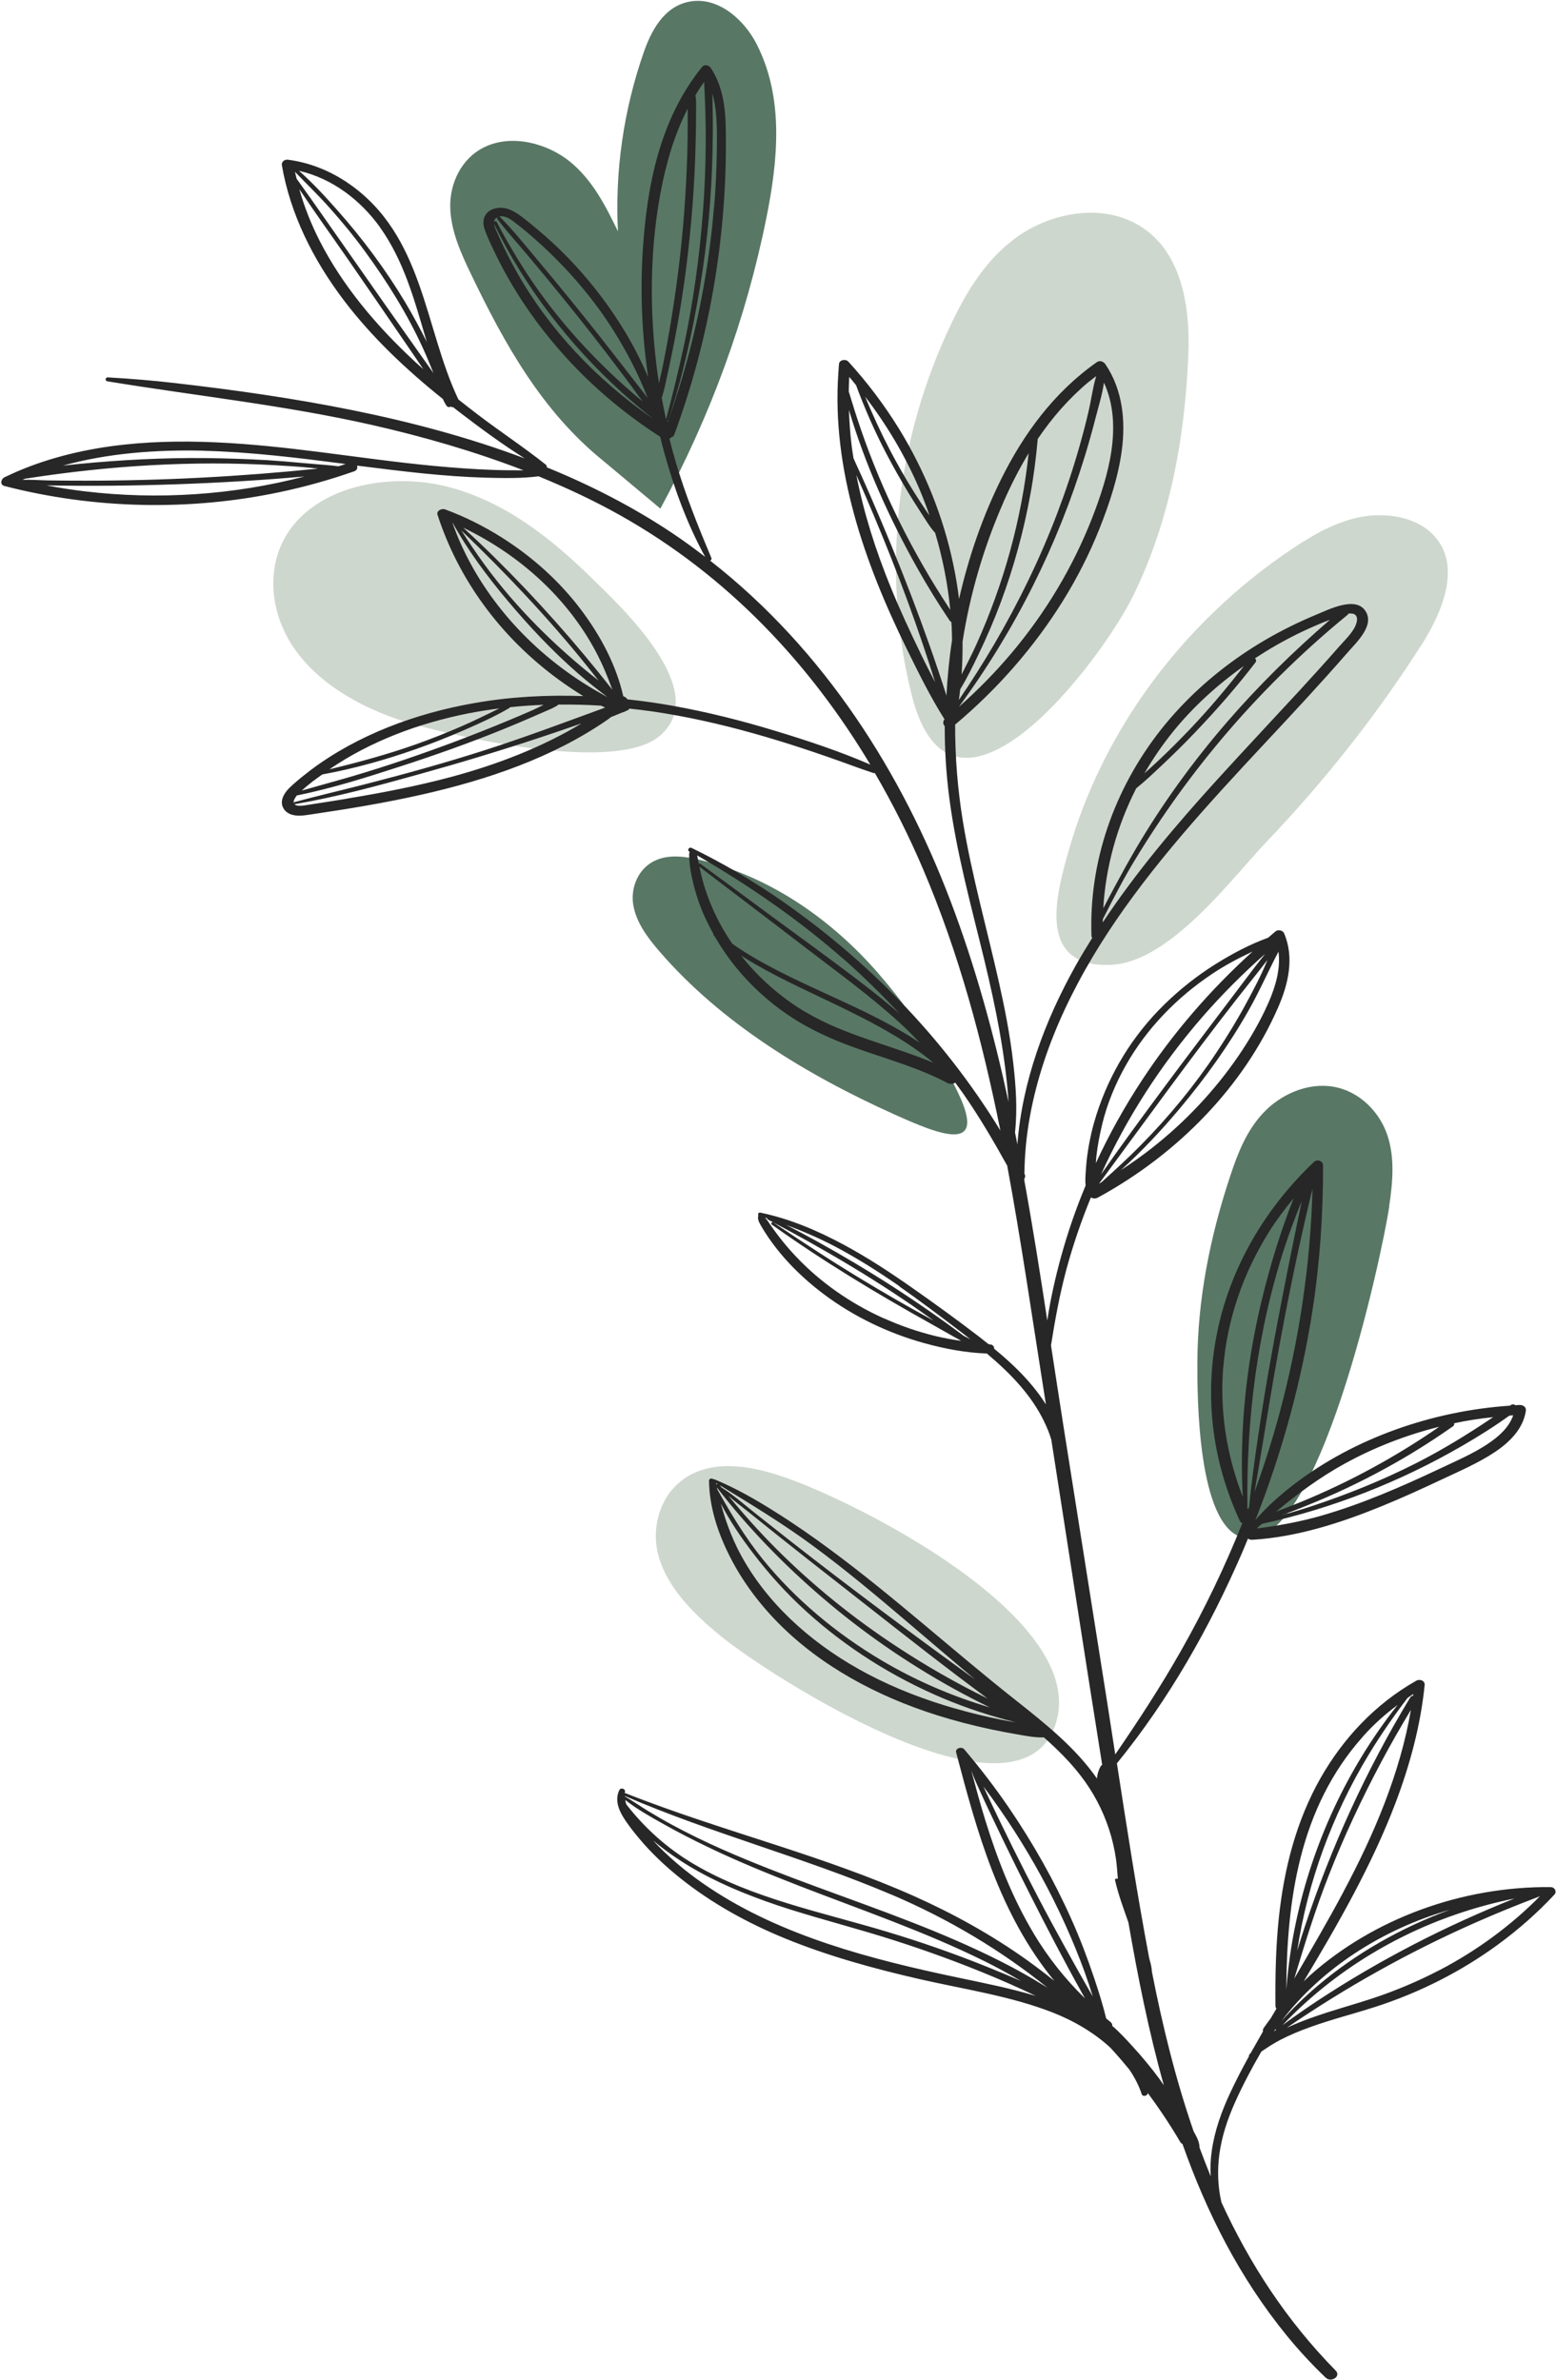<svg width="310" height="474" viewBox="0 0 310 474" fill="none" xmlns="http://www.w3.org/2000/svg">
<path d="M225.862 118.466C233.128 103.539 236.042 87.197 236.741 70.973C237.188 60.721 235.381 48.404 224.891 43.866C217.781 40.795 208.864 42.757 202.705 47.142C196.547 51.509 192.681 57.872 189.612 64.286C178.499 87.384 175.488 113.946 181.646 138.477C189.728 170.668 219.296 131.943 225.862 118.466Z" fill="#CED7CE"/>
<path d="M117.577 114.832C109.748 107.224 100.714 100.008 89.524 97.04C78.334 94.071 64.6 96.494 58.111 105.023C52.633 112.239 53.623 122.304 58.946 129.623C64.269 136.924 73.264 141.718 82.686 144.345C92.807 147.16 122.647 153.796 131.311 146.682C141.977 137.914 124.162 121.23 117.557 114.832H117.577Z" fill="#CED7CE"/>
<path d="M283.094 128.634C287.581 121.622 291.428 112.12 285.211 106.201C281.734 102.891 276.003 102.021 271.01 102.993C266.018 103.966 261.627 106.525 257.547 109.237C235.343 124.079 219.529 145.915 212.846 169.661C210.593 177.696 206.202 192.811 221.316 192.179C233.07 191.702 245.445 174.898 252.341 167.665C263.939 155.519 274.255 142.435 283.094 128.617V128.634Z" fill="#CED7CE"/>
<path d="M157.732 294.757C151.515 292.437 144.192 290.663 138.208 293.426C131.778 296.412 129.446 303.918 131.253 310.11C133.06 316.303 138.072 321.352 143.395 325.719C153.283 333.84 202.997 365.792 210.321 343.359C216.848 323.331 174.264 300.915 157.751 294.757H157.732Z" fill="#CED7CE"/>
<path d="M276.761 240.269C277.46 235.561 277.926 230.682 276.411 226.127C274.896 221.572 270.933 217.359 265.629 216.455C260.442 215.568 255.1 218.041 251.739 221.607C248.359 225.172 246.61 229.676 245.134 234.128C241.093 246.223 238.587 258.813 238.548 271.454C238.529 277.885 238.548 303.832 247.523 306.238C262.482 310.23 275.381 249.823 276.78 240.286L276.761 240.269Z" fill="#597765"/>
<path d="M174.983 193.868C165.969 183.513 153.886 174.745 139.568 171.299C136.693 170.616 133.526 170.156 130.845 171.265C127.212 172.749 125.581 176.741 126.163 180.238C126.746 183.735 129.039 186.806 131.467 189.603C143.628 203.643 160.374 213.947 178.091 221.931C187.3 226.076 196.761 229.915 190.874 217.666C186.872 209.324 181.239 201.084 174.983 193.885V193.868Z" fill="#597765"/>
<path d="M131.564 101.305C141.53 82.966 148.66 63.433 152.681 43.422C155.012 31.856 156.217 19.488 150.738 8.775C148.271 3.93 142.948 -0.915 137.081 0.382C132.205 1.457 129.738 6.165 128.261 10.396C124.24 21.911 122.492 34.057 123.113 46.084C120.685 41.102 118.121 35.95 113.614 32.249C109.087 28.547 102.035 26.67 96.596 29.263C91.875 31.515 89.602 36.547 89.699 41.256C89.796 45.964 91.836 50.451 93.934 54.801C100.423 68.278 107.902 81.874 120.18 91.785" fill="#597765"/>
<path d="M309.106 375.874C291.195 375.669 273.594 382.237 261.044 393.411C260.597 393.82 260.151 394.246 259.723 394.673C266.639 383.141 273.341 371.455 278.043 359.07C280.918 351.462 283.035 343.615 283.832 335.614C283.91 334.778 282.899 334.351 282.142 334.778C273.866 339.469 267.552 346.361 263.162 354.038C258.208 362.704 255.818 372.308 254.789 381.913C254.167 387.781 254.051 393.666 254.109 399.552C254.109 399.757 254.187 399.927 254.303 400.081C253.915 400.729 253.545 401.377 253.157 402.026C252.671 402.674 252.205 403.305 251.758 403.953C251.603 404.192 251.583 404.414 251.622 404.636C250.806 406.052 249.99 407.484 249.194 408.9C249.097 409.02 248.98 409.122 248.902 409.242C248.825 409.344 248.805 409.463 248.825 409.583C247.504 411.971 246.241 414.394 245.095 416.85C243.366 420.552 241.986 424.407 241.423 428.382C241.171 430.071 241.112 431.794 241.209 433.5C240.432 431.606 239.694 429.679 238.975 427.751C238.975 427.7 238.975 427.666 238.975 427.614C238.956 426.608 238.354 425.499 237.81 424.544C234.216 414.155 231.593 403.459 229.495 392.745C229.456 391.926 229.262 391.073 229.009 390.272C228.97 390.084 228.932 389.896 228.893 389.709C226.484 376.914 224.502 364.069 222.521 351.223C232.953 338.429 241.035 324.065 247.407 309.394C247.834 308.421 248.223 307.432 248.63 306.459C248.844 306.613 249.136 306.715 249.485 306.698C258.383 306.169 267.203 303.303 275.226 300.028C279.325 298.356 283.327 296.531 287.309 294.654C290.826 293 294.478 291.43 297.683 289.315C300.831 287.251 303.511 284.504 303.997 280.956C304.094 280.256 303.434 279.813 302.695 279.847C302.443 279.847 302.19 279.881 301.938 279.898C301.666 279.71 301.297 279.642 300.947 279.898C300.908 279.932 300.869 279.949 300.83 279.983C285.211 281.041 269.845 286.5 257.975 295.524C255.1 297.708 252.438 300.079 250.126 302.741C255.508 289.076 259.354 274.934 261.549 260.604C262.987 251.153 263.609 241.685 263.589 232.149C263.589 231.245 262.462 230.784 261.724 231.484C254.342 238.495 248.669 246.905 245.231 255.964C241.559 265.602 240.432 275.906 241.909 285.988C242.764 291.788 244.493 297.486 246.999 302.911C247.115 303.167 247.309 303.303 247.504 303.406C244.026 312.089 239.966 320.567 235.284 328.807C231.282 335.87 226.814 342.71 222.19 349.449C221.647 345.986 221.122 342.506 220.578 339.043C217.683 320.755 214.789 302.485 211.894 284.197C211.039 278.806 210.224 273.381 209.388 267.974C210.185 262.941 211.098 257.926 212.419 252.979C213.74 248.083 215.391 243.255 217.334 238.512C217.742 238.734 218.266 238.802 218.771 238.512C234.799 229.778 247.814 216.267 254.594 200.76C256.673 196.035 257.916 190.763 255.818 185.867C255.585 185.339 254.653 185.083 254.148 185.492C253.643 185.919 253.157 186.345 252.652 186.772C248.941 188.119 245.406 190.013 242.161 192.043C238.451 194.363 235.07 197.058 232.02 200.027C225.571 206.321 221.025 213.896 218.441 222.033C217.683 224.404 217.12 226.793 216.751 229.232C216.557 230.46 216.421 231.706 216.343 232.951C216.265 234.009 216.168 235.083 216.285 236.141C214.361 240.73 212.749 245.421 211.428 250.181C210.262 254.412 209.291 258.693 208.65 263.027C207.232 253.695 205.755 244.364 204.065 235.066C204.065 234.964 204.065 234.879 204.065 234.776C204.24 234.538 204.318 234.247 204.162 233.906C204.143 233.855 204.104 233.804 204.085 233.753C204.123 231.791 204.221 229.829 204.415 227.867C204.784 224.165 205.464 220.498 206.396 216.881C208.261 209.597 211.175 202.534 214.769 195.779C222.19 181.807 232.526 169.32 243.424 157.31C248.961 151.22 254.653 145.249 260.209 139.193C263.006 136.14 265.784 133.069 268.485 129.964C270.253 127.934 273.749 124.727 272.156 121.895C270.272 118.534 264.755 121.4 262.171 122.458C258.674 123.908 255.313 125.58 252.088 127.456C245.697 131.192 239.927 135.764 235.051 140.967C224.522 152.192 218.305 166.454 217.509 180.971C217.411 182.763 217.392 184.554 217.45 186.362C217.45 186.55 217.509 186.686 217.606 186.806C216.46 188.631 215.352 190.473 214.303 192.333C208.067 203.473 203.657 215.533 202.686 227.936C202.53 227.151 202.394 226.366 202.22 225.564C202.725 220.992 202.394 216.318 201.87 211.763C201.268 206.407 200.238 201.101 199.053 195.813C196.664 185.134 193.652 174.557 191.865 163.793C190.797 157.327 190.272 150.828 190.292 144.328C198.839 137.146 206.066 128.838 211.739 119.729C214.614 115.105 217.062 110.278 219.043 105.313C221.044 100.281 222.773 95.061 223.492 89.738C224.269 83.887 223.706 77.712 220.228 72.543C219.859 72.014 219.121 71.707 218.499 72.15C209.893 78.206 203.871 86.548 199.5 95.351C195.692 103.01 192.934 111.114 191.069 119.319C190.777 116.948 190.389 114.577 189.884 112.239C187.902 102.891 184.269 93.816 179.14 85.456C176.226 80.731 172.846 76.227 169.019 72.031C168.475 71.434 167.232 71.672 167.154 72.491C167.096 73.037 167.076 73.583 167.038 74.129C167.018 74.18 166.999 74.249 167.018 74.334C167.018 74.334 167.018 74.351 167.018 74.368C165.717 93.338 172.147 111.932 180.617 129.179C182.948 133.922 185.318 138.75 188.174 143.27C187.785 143.714 187.883 144.277 188.213 144.652C188.213 149.412 188.504 154.171 189.126 158.914C190.544 169.832 193.516 180.545 196.12 191.275C198.373 200.624 200.277 209.989 200.937 219.508C198.004 205.963 194.352 192.572 189.378 179.487C179.762 154.154 164.395 129.572 141.491 111.677C141.685 111.574 141.821 111.387 141.724 111.131C139.102 104.887 136.576 98.626 134.672 92.178C134.206 90.591 133.779 89.005 133.371 87.401C133.487 87.333 133.584 87.231 133.682 87.128C133.973 87.077 134.226 86.906 134.342 86.565C141.277 67.698 144.697 47.824 144.619 28.018C144.619 23.122 144.502 17.885 141.608 13.534C141.239 12.989 140.345 12.733 139.859 13.347C131.37 23.855 128.883 37.179 128.067 49.785C127.523 58.23 127.892 66.742 129.136 75.136C127.718 71.826 126.066 68.568 124.143 65.463C120.044 58.81 114.915 52.6 108.854 47.227C107.358 45.913 105.843 44.634 104.25 43.405C102.754 42.245 100.967 41.051 98.849 41.478C96.635 41.904 95.935 43.729 96.499 45.504C97.081 47.278 97.956 49.001 98.771 50.707C102.093 57.547 106.445 63.996 111.613 69.898C117.285 76.381 124.007 82.164 131.525 86.992C131.778 87.981 132.011 88.971 132.283 89.96C134.264 97.125 136.829 104.256 140.481 110.909C138.325 109.271 136.149 107.651 133.856 106.132C126.047 100.929 117.674 96.647 108.932 93.082C108.971 92.911 108.932 92.707 108.718 92.536C104.366 89.073 99.665 85.985 95.236 82.608C93.915 81.601 92.613 80.594 91.331 79.571C84.493 65.241 84.454 46.885 69.437 36.53C65.901 34.091 61.783 32.385 57.334 31.805C56.654 31.72 56.052 32.283 56.149 32.863C57.8 42.552 62.346 51.696 68.504 59.816C74.041 67.118 80.86 73.566 88.223 79.469C88.436 79.929 88.669 80.39 88.961 80.816C89.155 81.123 89.544 81.14 89.796 80.987C89.952 81.072 90.126 81.106 90.301 81.123C90.865 81.567 91.409 82.01 91.992 82.437C96.013 85.508 100.17 88.561 104.541 91.308C82.569 83.034 58.441 79.008 34.818 76.296C30.389 75.784 25.998 75.426 21.53 75.17C20.947 75.136 20.85 75.852 21.414 75.954C38.975 78.837 56.654 80.697 74.002 84.621C84.318 86.958 94.536 89.909 104.308 93.679C102.249 93.679 100.17 93.679 98.111 93.594C94.245 93.457 90.379 93.167 86.532 92.809C78.898 92.093 71.321 91.001 63.745 90.045C49.99 88.305 35.925 86.992 22.093 88.885C14.692 89.909 7.446 91.871 0.879 95.078C0.18 95.419 -0.073 96.545 0.879 96.801C18.636 101.39 37.693 101.833 55.702 98.029C60.753 96.971 65.726 95.573 70.544 93.884C71.166 93.662 71.282 93.167 71.127 92.741C75.459 93.287 79.791 93.832 84.124 94.276C88.339 94.703 92.574 95.027 96.809 95.146C100.287 95.231 103.842 95.317 107.3 94.873C112.837 97.142 118.218 99.65 123.366 102.533C145.124 114.696 161.501 132.438 173.39 152.295C167.31 149.651 160.86 147.518 154.449 145.573C147.727 143.526 140.87 141.803 133.895 140.558C130.962 140.029 127.989 139.62 124.998 139.296C124.823 139.006 124.532 138.767 124.182 138.698C122.783 132.523 119.675 126.638 115.731 121.417C111.554 115.873 106.173 110.977 100.015 107.088C96.479 104.853 92.691 102.942 88.669 101.458C87.97 101.202 86.921 101.765 87.154 102.499C91.292 115.276 99.549 126.74 111.185 135.287C112.798 136.464 114.468 137.59 116.197 138.647H116.217C108.99 138.391 101.763 138.767 94.653 140.012C82.744 142.076 71.205 146.409 61.919 153.369C60.773 154.239 59.646 155.144 58.577 156.082C57.528 157.003 56.479 158.01 56.207 159.323C55.955 160.466 56.576 161.626 57.781 162.138C59.141 162.718 60.753 162.394 62.152 162.189C69.437 161.114 76.722 159.92 83.89 158.3C97.12 155.331 110.136 150.879 120.957 143.407C121.268 143.202 121.54 142.963 121.831 142.759C121.851 142.759 121.87 142.759 121.909 142.759C122.647 142.451 123.385 142.161 124.124 141.854C124.279 141.854 124.434 141.786 124.551 141.684C124.706 141.616 124.862 141.564 124.998 141.496C125.192 141.411 125.309 141.291 125.386 141.138C126.94 141.309 128.514 141.496 130.068 141.718C143.609 143.714 156.625 147.723 169.272 152.312C170.826 152.875 172.361 153.438 173.934 153.949C174.07 154.001 174.187 154.001 174.303 153.984C177.897 160.159 181.083 166.505 183.842 172.971C191.069 189.876 195.731 207.413 199.306 225.189C197.926 222.92 196.469 220.702 194.973 218.519C191.554 213.555 187.805 208.761 183.745 204.189C175.702 195.131 166.416 186.891 156.178 179.726C150.369 175.666 144.25 172.032 137.761 168.876C137.295 168.655 136.848 169.337 137.295 169.593C137.334 169.593 137.353 169.627 137.392 169.644C137.334 169.832 137.295 170.019 137.295 170.292C137.295 170.821 137.334 171.35 137.392 171.896C137.489 172.988 137.684 174.079 137.936 175.154C138.402 177.269 139.043 179.351 139.859 181.364C140.52 182.967 141.297 184.52 142.152 186.055C142.113 186.123 142.113 186.209 142.152 186.26C142.229 186.379 142.346 186.482 142.443 186.601C143.667 188.716 145.066 190.763 146.639 192.691C149.495 196.205 152.934 199.378 156.819 202.04C161.035 204.94 165.775 207.072 170.729 208.829C176.77 210.979 183.084 212.702 188.699 215.687C189.223 215.96 189.845 215.977 190.311 215.636C190.816 216.318 191.321 217.018 191.807 217.7C195.09 222.391 197.926 227.253 200.665 232.183C203.366 246.735 205.483 261.389 207.776 275.906C207.97 277.186 208.164 278.448 208.378 279.728C207.834 278.892 207.271 278.056 206.649 277.254C204.24 274.081 201.268 271.266 198.082 268.656C198.082 268.23 197.829 267.82 197.188 267.769C197.11 267.769 197.052 267.769 196.974 267.752C196.294 267.206 195.614 266.677 194.935 266.148C190.622 262.839 186.192 259.632 181.705 256.493C177.373 253.456 172.924 250.522 168.203 247.98C162.977 245.165 157.46 242.777 151.477 241.532C151.107 241.447 150.933 241.856 151.088 242.095C151.088 242.095 151.069 242.112 151.069 242.129C150.874 242.845 151.243 243.494 151.613 244.142C152.059 244.927 152.545 245.677 153.05 246.428C154.06 247.895 155.148 249.294 156.333 250.641C158.645 253.252 161.287 255.657 164.162 257.806C169.99 262.174 176.848 265.517 184.153 267.53C188.155 268.639 192.409 269.458 196.605 269.594C199.014 271.624 201.326 273.774 203.346 276.128C205.173 278.26 206.765 280.563 207.97 283.037C208.553 284.231 209.077 285.477 209.446 286.739C209.446 286.773 209.446 286.807 209.466 286.858C212.846 308.404 216.129 329.967 219.587 351.513C219.451 351.598 219.335 351.718 219.257 351.871C218.83 352.622 218.616 353.424 218.538 354.242C214.323 348.169 208.3 343.342 202.317 338.616C189.845 328.773 178.208 318.111 165.367 308.626C161.773 305.965 158.082 303.406 154.255 301.018C150.486 298.646 146.581 296.412 142.385 294.671C142.307 294.637 142.249 294.654 142.191 294.671C141.899 294.399 141.258 294.45 141.258 294.91C141.316 300.165 143.007 305.316 145.435 310.093C147.883 314.904 151.205 319.39 155.148 323.365C163.56 331.844 174.672 337.849 186.659 341.636C190.136 342.727 193.672 343.649 197.246 344.416C199.014 344.792 200.782 345.133 202.569 345.44C204.337 345.747 206.163 346.122 207.97 346.054C210.612 348.391 213.099 350.848 215.216 353.577C217.8 356.887 219.723 360.571 220.967 364.41C221.608 366.355 222.055 368.35 222.346 370.346C222.521 371.643 222.598 372.957 222.715 374.253C222.482 374.099 222.074 374.185 222.152 374.509C222.793 377.358 223.842 380.138 224.813 382.919C226.678 393.684 228.854 404.619 231.865 415.332C231.535 414.871 231.224 414.411 230.894 413.95C229.281 411.783 227.552 409.685 225.687 407.655C224.425 406.273 223.084 404.789 221.588 403.51C221.627 403.254 221.53 402.981 221.258 402.759C220.967 402.52 220.675 402.281 220.384 402.043C219.723 399.313 218.868 396.618 217.975 393.956C216.654 390.016 215.177 386.126 213.468 382.305C210.029 374.594 205.833 367.156 200.996 360.06C198.257 356.051 195.284 352.178 192.098 348.425C191.574 347.811 190.272 348.238 190.486 349.039C194.643 364.853 199.072 381.162 210.049 394.554C208.223 393.086 206.358 391.671 204.454 390.306C197.518 385.376 189.942 381.162 181.977 377.614C173.254 373.741 164.143 370.602 154.993 367.617C144.755 364.273 134.42 361.066 124.454 357.108C124.454 357.057 124.454 357.006 124.493 356.972C124.726 356.341 123.696 355.931 123.385 356.563C122.55 358.303 123.094 360.145 124.065 361.766C124.998 363.318 126.163 364.785 127.348 366.201C129.777 369.101 132.594 371.762 135.644 374.185C141.783 379.081 148.912 383.039 156.43 386.109C165.017 389.623 174.09 392.114 183.24 394.212C192.059 396.225 201.248 397.556 209.621 400.814C213.915 402.486 217.955 404.857 221.219 407.86C222.54 409.293 223.803 410.76 225.027 412.261C226.056 413.779 226.892 415.4 227.475 417.14C227.669 417.72 228.698 417.447 228.66 416.884C231.01 420.04 233.186 423.316 235.148 426.659C235.265 426.847 235.42 426.966 235.595 427.069C240.393 440.648 246.921 453.647 256.421 465.281C258.791 468.181 261.355 470.945 264.114 473.589C265.221 474.647 267.203 473.316 266.134 472.207C256.187 462.091 248.883 450.73 243.346 438.669C242.608 435.53 242.511 432.203 242.938 429.047C243.424 425.448 244.609 421.951 246.124 418.59C247.64 415.212 249.408 411.903 251.292 408.645C252.496 407.826 253.701 407.024 255.002 406.342C256.906 405.352 258.927 404.516 260.966 403.783C265.202 402.247 269.631 401.138 273.924 399.757C282.802 396.908 291.078 392.694 298.344 387.389C302.482 384.369 306.289 381.008 309.709 377.341C310.175 376.846 309.806 375.908 309.009 375.891L309.106 375.874ZM248.65 300.659C248.592 300.54 248.553 300.42 248.514 300.301C248.3 282.679 250.457 265.108 256.032 248.134C257.023 245.131 258.15 242.18 259.335 239.246C259.257 239.655 259.179 240.065 259.102 240.474C258.655 242.589 258.208 244.705 257.781 246.82C256.887 251.153 256.032 255.503 255.197 259.836C253.507 268.52 251.952 277.237 250.67 285.971C249.971 290.68 249.31 295.388 248.864 300.113C248.786 300.301 248.728 300.472 248.669 300.659H248.65ZM296.401 287.609C293.409 289.588 290.01 291.038 286.727 292.59C279.15 296.156 271.399 299.55 263.22 301.905C259.004 303.116 254.73 303.883 250.359 304.446C250.709 304.139 251.059 303.832 251.408 303.525C265.61 300.437 279.208 295.013 291.37 287.95C294.575 286.091 297.742 284.112 300.714 281.962C300.966 281.945 301.219 281.911 301.472 281.911C300.656 284.282 298.635 286.125 296.382 287.609H296.401ZM297.509 282.252C292.555 285.596 287.465 288.735 282.045 291.481C275.44 294.825 268.485 297.64 261.355 299.994C259.354 300.659 257.314 301.256 255.255 301.819C256.285 301.461 257.295 301.086 258.305 300.693C261.025 299.636 263.706 298.51 266.348 297.316C271.535 294.961 276.566 292.3 281.365 289.4C284.123 287.728 286.824 285.954 289.446 284.112C289.699 283.941 289.757 283.702 289.718 283.481C292.283 282.935 294.866 282.542 297.489 282.269L297.509 282.252ZM267.902 291.533C273.73 288.325 280.121 285.835 286.746 284.18C278.198 290.1 268.893 295.183 259.024 299.226C257.431 299.875 255.838 300.489 254.225 301.103C258.46 297.572 262.909 294.279 267.902 291.533ZM249.932 297.179C251.253 289.673 252.419 282.133 253.72 274.61C255.216 265.995 256.848 257.414 258.713 248.85C259.238 246.428 259.781 243.988 260.345 241.566C260.617 240.406 260.889 239.246 261.161 238.086C261.258 237.659 261.374 237.233 261.491 236.789C261.083 251.87 258.83 266.967 254.886 281.604C253.468 286.841 251.816 292.027 249.951 297.145L249.932 297.179ZM243.715 272.358C244.473 262.873 247.64 253.627 252.866 245.302C254.323 242.982 255.974 240.781 257.742 238.649C255.1 245.319 253.002 252.194 251.35 259.069C249.252 267.837 247.931 276.759 247.543 285.715C247.368 289.861 247.368 294.006 247.601 298.152C244.376 289.878 242.997 281.075 243.696 272.358H243.715ZM218.985 235.732C228.116 223.381 237.052 210.927 246.552 198.781C247.931 197.024 249.33 195.267 250.709 193.527C251.311 192.759 251.914 191.992 252.516 191.207C251.37 194.039 249.913 196.819 248.456 199.515C246.61 202.961 244.57 206.321 242.375 209.614C238.004 216.199 232.934 222.374 227.241 228.14C224.755 230.665 222.113 233.07 219.471 235.459C219.315 235.561 219.14 235.646 218.985 235.749V235.732ZM252.73 199.685C251.098 203.404 249 207.004 246.668 210.416C242.006 217.205 236.197 223.415 229.456 228.703C227.494 230.239 225.435 231.689 223.317 233.07C227.552 229.249 231.418 225.104 234.993 220.856C240.199 214.663 244.862 208.13 248.766 201.238C250.942 197.417 252.671 193.425 254.711 189.552C255.158 192.964 254.128 196.495 252.73 199.685ZM251.972 190.098C251.311 190.951 250.631 191.787 249.99 192.623C248.805 194.175 247.62 195.745 246.455 197.297C244.104 200.419 241.753 203.524 239.383 206.646C234.624 212.923 229.942 219.218 225.318 225.564C223.298 228.328 221.316 231.126 219.354 233.923C224.444 222.698 231.243 212.105 239.597 202.5C243.405 198.133 247.543 193.988 251.952 190.081L251.972 190.098ZM218.441 230.239C218.674 228.14 219.082 226.076 219.568 224.012C220.559 219.867 222.229 215.823 224.386 212.036C228.446 204.906 234.41 198.679 241.637 193.885C244.162 192.213 246.804 190.815 249.544 189.535C241.073 197.212 233.672 205.793 227.572 215.073C224.055 220.412 220.967 225.957 218.325 231.672C218.363 231.194 218.383 230.733 218.441 230.256V230.239ZM270 124.761C269.242 126.279 267.863 127.576 266.717 128.872C264.133 131.824 261.491 134.724 258.83 137.624C253.39 143.526 247.892 149.361 242.492 155.297C234.255 164.356 226.348 173.704 219.704 183.718C219.704 183.496 219.704 183.291 219.723 183.07C221.763 179.078 223.783 175.103 226.134 171.248C228.815 166.829 231.69 162.496 234.74 158.265C240.763 149.941 247.523 142.008 254.983 134.621C259.238 130.408 263.725 126.348 268.426 122.509C268.543 122.424 268.601 122.322 268.64 122.219C268.66 122.219 268.679 122.219 268.698 122.219C270.719 121.98 270.563 123.601 269.981 124.761H270ZM258.499 126.262C260.112 125.478 261.744 124.744 263.395 124.062C263.9 123.857 264.425 123.652 264.949 123.465C257.625 129.794 250.767 136.532 244.551 143.714C237.654 151.681 231.515 160.176 226.29 169.064C224.833 171.538 223.473 174.045 222.113 176.553C221.336 178.003 220.559 179.453 219.801 180.92C220.287 172.681 222.54 164.543 226.367 157.02C228.193 155.553 229.884 153.932 231.554 152.363C233.788 150.265 235.964 148.115 238.062 145.915C242.336 141.445 246.416 136.788 250.126 131.943C250.359 131.636 250.243 131.329 250.029 131.124C252.73 129.35 255.527 127.729 258.48 126.279L258.499 126.262ZM247.815 132.659C244.493 136.941 240.996 141.104 237.207 145.096C235.109 147.296 232.953 149.463 230.719 151.561C229.825 152.397 228.912 153.216 227.999 154.035C229.67 151.152 231.574 148.371 233.711 145.727C237.693 140.814 242.472 136.447 247.815 132.659ZM217.567 103.215C213.798 112.837 208.378 121.963 201.481 130.135C198.295 133.905 194.799 137.47 191.03 140.797C202.317 125.46 210.729 108.486 216.129 90.864C216.887 88.374 217.606 85.849 218.247 83.324C218.849 80.987 219.607 78.599 219.937 76.21C223.842 84.706 220.792 94.941 217.567 103.215ZM219.024 74.487C219.024 74.487 218.985 74.487 218.946 74.487C218.946 74.487 218.985 74.453 219.004 74.453C219.004 74.453 219.004 74.47 219.004 74.487H219.024ZM216.926 76.057C217.392 75.664 217.897 75.306 218.383 74.931C218.383 74.931 218.383 74.948 218.383 74.965C217.683 77.268 217.411 79.69 216.848 82.028C216.324 84.314 215.721 86.582 215.08 88.834C213.798 93.389 212.283 97.893 210.593 102.345C207.193 111.267 202.977 119.95 198.082 128.309C195.867 132.079 193.516 135.781 191.03 139.415C191.127 138.716 191.224 138.016 191.302 137.3C192.681 135.031 193.847 132.642 194.973 130.288C196.605 126.893 198.082 123.465 199.383 119.967C201.987 112.973 203.949 105.791 205.27 98.524C205.95 94.856 206.416 91.154 206.746 87.435C209.563 83.273 212.904 79.4 216.906 76.057H216.926ZM199.888 100.076C201.345 96.75 203.016 93.44 204.939 90.267C203.541 103.369 200.005 116.248 194.468 128.48C193.575 130.459 192.564 132.404 191.574 134.348C191.729 132.165 191.787 129.981 191.768 127.798C193.264 118.313 195.984 108.981 199.908 100.059L199.888 100.076ZM183.123 97.296C183.881 99.07 184.561 100.861 185.182 102.669C184.988 102.396 184.794 102.123 184.599 101.85C183.706 100.52 182.812 99.172 181.977 97.824C180.345 95.214 178.83 92.536 177.392 89.824C175.547 86.292 173.876 82.676 172.361 79.008C176.732 84.706 180.364 90.847 183.123 97.296ZM169.213 75.101C169.68 75.63 170.107 76.176 170.554 76.722C172.263 81.345 174.245 85.883 176.557 90.301C177.975 93.014 179.49 95.692 181.083 98.319C181.88 99.633 182.715 100.929 183.55 102.226C184.386 103.488 185.163 104.87 186.192 106.013C186.212 106.047 186.251 106.064 186.29 106.081C187.805 111.131 188.815 116.283 189.32 121.469C181.821 110.124 175.818 98.063 171.506 85.508C170.651 83.017 169.854 80.509 169.097 77.984C169.116 77.012 169.136 76.04 169.194 75.084L169.213 75.101ZM182.773 113.195C184.774 116.743 186.911 120.223 189.204 123.618C189.301 123.755 189.417 123.823 189.534 123.874C189.534 124.13 189.573 124.386 189.592 124.642C189.65 125.614 189.65 126.586 189.67 127.542C189.106 131.192 188.757 134.86 188.563 138.545C184.25 125.068 179.063 111.762 173.371 98.694C172.302 96.221 171.175 93.764 170.049 91.308C169.932 90.54 169.796 89.755 169.699 88.988C169.388 86.548 169.213 84.109 169.136 81.669C172.38 92.553 177.12 103.13 182.773 113.195ZM177.431 116.914C174.478 109.664 172.089 102.209 170.612 94.617C175.508 105.689 179.995 116.914 183.842 128.309C184.697 130.834 185.512 133.359 186.309 135.901C185.357 134.041 184.386 132.199 183.492 130.322C181.355 125.904 179.276 121.452 177.431 116.914ZM142.249 41.222C141.452 50.911 139.82 60.55 137.353 70.018C136.129 74.709 134.692 79.366 133.079 83.989C132.982 83.921 132.905 83.853 132.807 83.785C132.924 83.836 133.099 83.836 133.157 83.699C136.032 74.982 137.975 66.077 139.471 57.104C140.947 48.165 141.763 39.141 141.957 30.116C142.016 27.642 142.035 25.169 141.996 22.695C141.996 21.433 141.957 20.171 141.919 18.908C141.919 18.806 141.919 18.721 141.919 18.618C142.676 21.279 142.812 24.077 142.832 26.824C142.851 31.634 142.676 36.428 142.268 41.222H142.249ZM140.306 16.213C140.287 16.963 140.364 17.714 140.384 18.465C140.442 19.625 140.481 20.768 140.52 21.928C140.578 24.18 140.617 26.431 140.598 28.7C140.578 33.17 140.384 37.639 140.054 42.092C139.374 51.048 138.15 59.987 136.265 68.807C135.197 73.754 133.992 78.684 132.691 83.58C132.691 83.631 132.691 83.665 132.73 83.699C132.399 82.232 132.108 80.748 131.836 79.264C132.419 77.439 132.768 75.545 133.176 73.686C133.604 71.741 133.992 69.796 134.381 67.851C135.139 63.911 135.799 59.936 136.362 55.961C137.45 48.011 138.169 40.028 138.48 32.01C138.558 29.826 138.616 27.642 138.655 25.442C138.655 24.316 138.674 23.207 138.674 22.081C138.674 21.058 138.771 19.983 138.538 18.994C139.102 18.038 139.704 17.117 140.364 16.213H140.306ZM132.633 33.664C133.623 29.553 135.041 25.476 137.004 21.638C137.004 22.695 137.004 23.736 137.004 24.794C137.004 26.721 136.984 28.632 136.926 30.56C136.809 34.517 136.596 38.458 136.304 42.399C135.702 50.28 134.692 58.145 133.351 65.958C132.963 68.175 132.555 70.393 132.108 72.594C131.855 73.839 131.564 75.101 131.292 76.347C131.098 75.118 130.923 73.873 130.768 72.628C129.213 59.731 129.544 46.357 132.613 33.647L132.633 33.664ZM100.034 43.081C101.064 43.149 101.957 43.832 102.696 44.412C104.23 45.589 105.707 46.834 107.125 48.114C112.739 53.163 117.674 58.81 121.656 64.951C123.871 68.38 125.853 71.945 127.504 75.613C128.048 76.824 128.553 78.036 129.039 79.264C125.755 75.05 122.492 70.82 119.189 66.623C115.187 61.573 111.108 56.558 106.95 51.611C104.58 48.779 102.249 45.879 99.626 43.218C99.568 43.149 99.471 43.115 99.413 43.115C99.607 43.081 99.82 43.047 100.054 43.064L100.034 43.081ZM99.102 43.235C99.005 43.32 98.966 43.456 99.063 43.593C101.025 46.169 103.24 48.608 105.338 51.099C107.436 53.59 109.515 56.114 111.574 58.639C115.653 63.655 119.636 68.704 123.502 73.856C125.037 75.903 126.571 77.95 128.067 80.014C118.995 72.457 111.108 63.894 104.872 54.34C102.735 51.048 100.753 47.67 98.966 44.224C98.849 44.019 98.597 44.036 98.441 44.156C98.48 43.729 98.733 43.422 99.121 43.252L99.102 43.235ZM102.987 54.238C102.093 52.669 101.258 51.065 100.481 49.461C100.092 48.66 99.723 47.841 99.354 47.022C99.024 46.254 98.558 45.418 98.422 44.582C104.483 57.036 113.283 68.551 124.007 78.275C125.988 80.066 128.048 81.772 130.146 83.443C118.781 75.596 109.398 65.599 102.968 54.221L102.987 54.238ZM58.791 34.245C61.044 36.599 63.395 38.85 65.552 41.273C68.096 44.105 70.505 47.039 72.72 50.075C77.169 56.166 81.19 62.614 84.26 69.353C85.017 70.99 85.678 72.645 86.358 74.317C85.406 72.952 84.434 71.587 83.463 70.222C81.346 67.22 79.209 64.218 77.091 61.198C72.895 55.21 68.699 49.24 64.502 43.235C62.715 40.676 60.928 38.134 59.102 35.609C58.985 35.149 58.869 34.705 58.772 34.245H58.791ZM75.634 45.179C80.471 51.901 82.569 59.816 84.823 67.408C84.901 67.647 84.978 67.885 85.056 68.141C83.677 65.446 82.259 62.751 80.685 60.141C76.838 53.726 72.312 47.619 67.222 41.887C64.833 39.192 62.346 36.462 59.568 34.023C66.367 35.575 71.904 40.011 75.634 45.162V45.179ZM82.686 72.048C75.012 64.951 68.291 56.967 63.706 48.011C61.996 44.668 60.636 41.222 59.626 37.673C62.715 42.296 65.979 46.817 69.145 51.389C73.303 57.394 77.441 63.433 81.559 69.455C82.492 70.82 83.424 72.167 84.337 73.532C83.774 73.037 83.23 72.543 82.666 72.048H82.686ZM40.569 89.79C50.068 90.028 59.471 91.205 68.854 92.417C68.388 92.587 67.902 92.724 67.436 92.877C65.901 92.672 64.308 92.57 62.773 92.434C60.675 92.246 58.558 92.058 56.46 91.888C52.302 91.547 48.145 91.393 43.968 91.291C35.615 91.086 27.3 91.41 18.985 92.11C16.829 92.297 14.692 92.502 12.536 92.741C21.53 90.25 31.127 89.551 40.549 89.772L40.569 89.79ZM4.434 95.59C4.648 95.487 4.881 95.402 5.095 95.317C5.134 95.317 5.173 95.317 5.231 95.317C21.608 92.758 38.276 91.7 54.906 92.672C57.198 92.809 59.49 92.945 61.783 93.167C62.288 93.218 62.812 93.287 63.337 93.338C47.97 94.924 32.506 95.743 17.023 95.743C14.556 95.743 12.108 95.726 9.641 95.692C7.951 95.658 6.163 95.521 4.434 95.573V95.59ZM16.848 97.859C14.303 97.552 11.758 97.159 9.252 96.681C11.37 96.716 13.468 96.75 15.585 96.75C19.879 96.767 24.172 96.75 28.465 96.647C37.188 96.46 45.911 96.05 54.614 95.402C56.635 95.249 58.636 95.078 60.656 94.907C46.513 98.609 31.477 99.616 16.848 97.859ZM118.723 129.828C120.024 132.284 121.073 134.809 122.006 137.385C114.779 128.173 106.95 119.336 98.48 110.977C96.46 108.981 94.381 107.019 92.263 105.092C103.784 110.619 113.167 119.336 118.723 129.828ZM119.267 135.577C110.583 128.753 102.851 121.093 96.537 112.461C94.906 110.227 93.39 107.941 91.894 105.638C100.831 114.201 109.281 123.14 116.936 132.642C117.732 133.615 118.49 134.604 119.267 135.594V135.577ZM113.963 134.536C111.127 132.557 108.446 130.391 105.979 128.053C101.044 123.379 96.906 118.057 93.779 112.308C92.341 109.664 91.117 106.934 90.146 104.119C90.146 104.119 90.165 104.119 90.185 104.119C93.157 109.561 96.984 114.696 101.044 119.541C105.357 124.676 109.981 129.623 115.148 134.127C117.033 135.764 119.014 137.334 121.035 138.852C120.141 138.34 119.228 137.863 118.354 137.351C116.858 136.464 115.381 135.525 113.963 134.536ZM99.49 141.104C97.042 142.281 94.595 143.509 92.089 144.601C89.019 145.949 85.872 147.194 82.686 148.32C77.13 150.282 71.399 151.834 65.629 153.233C73.73 147.689 83.385 144.038 93.39 142.076C95.411 141.684 97.45 141.36 99.51 141.104H99.49ZM62.521 155.485C63.065 155.058 63.648 154.666 64.211 154.257C70.602 153.096 76.858 151.322 82.919 149.19C86.163 148.047 89.349 146.785 92.477 145.42C95.527 144.089 98.616 142.707 101.452 141.036C101.53 140.984 101.569 140.933 101.588 140.865C103.822 140.626 106.057 140.473 108.31 140.387C107.591 140.728 106.892 141.104 106.231 141.394C104.561 142.127 102.89 142.844 101.2 143.543C97.839 144.942 94.439 146.29 91.001 147.586C84.143 150.162 77.208 152.551 70.136 154.632C66.814 155.604 63.453 156.508 60.131 157.464C60.889 156.764 61.705 156.099 62.521 155.468V155.485ZM59.179 158.436C66.134 157.02 72.953 154.871 79.617 152.704C86.63 150.435 93.526 147.996 100.306 145.232C102.21 144.464 104.094 143.663 105.979 142.844C106.911 142.434 107.863 142.025 108.796 141.616C109.651 141.24 110.564 140.899 111.282 140.336C114.119 140.302 116.936 140.387 119.772 140.558C120.024 140.694 120.296 140.814 120.568 140.933C112.72 143.799 104.93 146.733 96.945 149.309C88.961 151.885 80.802 154.137 72.623 156.235C67.98 157.43 63.298 158.504 58.655 159.767C58.558 159.801 58.519 159.869 58.519 159.954C58.402 159.511 58.772 158.914 59.141 158.436H59.179ZM69.223 159.067C67.514 159.357 65.823 159.613 64.114 159.886C63.24 160.023 62.346 160.159 61.472 160.296C60.811 160.398 60.112 160.551 59.432 160.483C58.946 160.432 58.694 160.278 58.597 160.057C58.636 160.125 58.713 160.176 58.83 160.159C67.144 158.726 75.323 156.491 83.405 154.239C91.584 151.971 99.723 149.514 107.747 146.853C110.466 145.949 113.167 145.027 115.867 144.089C107.941 148.866 99.024 152.295 89.816 154.768C83.055 156.577 76.159 157.907 69.223 159.05V159.067ZM167.97 190.934C171.933 194.414 175.683 198.099 179.238 201.92C177.004 199.975 174.692 198.133 172.38 196.342C165.639 191.122 158.626 186.14 151.768 181.057C147.708 178.037 143.628 175.052 139.548 172.066C139.432 171.981 139.335 171.998 139.238 172.066C139.121 171.503 139.005 170.94 138.888 170.378C149.301 176.417 159.15 183.206 167.97 190.968V190.934ZM140.054 175.598C139.782 174.608 139.548 173.619 139.335 172.629C146.27 177.935 153.244 183.189 160.16 188.512C166.571 193.442 173.176 198.201 179.102 203.592C180.559 204.906 181.919 206.287 183.24 207.686C173.798 201.374 162.453 197.502 152.39 191.975C150.661 191.036 148.971 190.03 147.339 188.972C146.853 188.648 146.348 188.307 145.862 187.949C144.638 186.157 143.55 184.281 142.618 182.353C141.569 180.17 140.695 177.901 140.054 175.598ZM160.51 201.613C155.459 198.594 151.107 194.738 147.65 190.337C148.582 190.934 149.534 191.514 150.486 192.06C153.419 193.749 156.45 195.284 159.539 196.768C165.794 199.788 172.186 202.654 178.091 206.185C180.87 207.857 183.531 209.665 185.979 211.695C177.567 208.181 168.3 206.236 160.53 201.596L160.51 201.613ZM179.14 256.203C183.414 259.188 187.552 262.327 191.671 265.466C192.234 265.892 192.798 266.336 193.361 266.78C192.895 266.541 192.448 266.302 191.982 266.063C182.812 259.205 173.002 252.91 162.822 247.281C160.782 246.155 158.723 245.063 156.644 243.988C159.888 245.2 163.055 246.564 166.086 248.134C170.651 250.522 174.983 253.269 179.16 256.169L179.14 256.203ZM176.052 262.583C169.427 259.598 163.463 255.418 158.684 250.386C157.382 249.021 156.158 247.588 155.032 246.104C154.468 245.37 153.924 244.62 153.4 243.852C153.089 243.391 152.798 242.914 152.409 242.521C152.545 242.572 152.681 242.624 152.837 242.658C152.837 242.743 152.875 242.828 152.972 242.897C164.318 248.884 175.255 255.299 185.493 262.668C185.649 262.788 185.804 262.907 185.979 263.027C183.531 261.713 181.103 260.348 178.694 258.966C173.332 255.879 168.048 252.672 162.9 249.328C159.947 247.417 157.013 245.472 154.099 243.511C153.808 243.306 153.478 243.698 153.75 243.903C163.832 251.119 174.556 257.602 185.532 263.709C187.436 264.767 189.32 265.875 191.243 266.916C191.302 266.967 191.379 267.018 191.438 267.07C189.786 266.831 188.135 266.541 186.503 266.148C182.89 265.278 179.393 264.067 176.071 262.566L176.052 262.583ZM142.851 296.309C148.99 304.276 156.1 311.594 163.929 318.299C171.855 325.088 180.636 331.178 190.02 336.364C192.39 337.678 194.799 338.906 197.227 340.1C189.631 337.849 182.385 334.71 175.721 330.769C166.552 325.344 158.334 318.452 151.923 310.52C148.388 306.135 145.59 301.461 142.909 296.65C142.89 296.531 142.851 296.412 142.832 296.309H142.851ZM145.046 297.862C146.387 299.056 147.863 300.147 149.262 301.273C151.224 302.86 153.186 304.429 155.168 306.016C159.111 309.155 163.094 312.294 167.076 315.398C175.003 321.591 182.87 327.852 190.913 333.942C192.836 335.409 194.799 336.842 196.741 338.309C190.544 335.273 184.58 331.861 178.888 328.125C170.068 322.359 161.928 315.774 154.682 308.524C151.282 305.112 148.077 301.546 145.066 297.862H145.046ZM162.103 307.995C168.397 312.635 174.342 317.616 180.248 322.632C184.91 326.589 189.553 330.564 194.235 334.505C181.724 325.446 169.349 316.251 157.246 306.767C155.071 305.061 152.914 303.355 150.758 301.649C148.524 299.892 146.367 297.947 143.939 296.394C143.9 296.377 143.881 296.377 143.842 296.377C143.686 296.19 143.531 296.002 143.376 295.814C149.767 299.721 156.139 303.576 162.103 307.995ZM142.987 295.576C142.89 295.576 142.793 295.627 142.735 295.712C142.715 295.61 142.676 295.49 142.657 295.388C142.773 295.456 142.871 295.524 142.987 295.593V295.576ZM190.272 340.305C184.269 338.582 178.422 336.347 173.002 333.498C162.764 328.125 154.002 320.585 148.465 311.253C146.231 307.5 144.716 303.559 143.609 299.482C145.396 302.945 147.65 306.255 150.039 309.377C153.186 313.505 156.761 317.463 160.704 321.028C168.572 328.159 177.858 334.061 188.057 338.343C192.662 340.271 197.441 341.823 202.356 343.052C201.345 342.881 200.335 342.71 199.344 342.506C196.275 341.892 193.244 341.158 190.272 340.288V340.305ZM216.168 393.018C216.731 394.571 217.237 396.123 217.722 397.692C217.722 397.658 217.683 397.624 217.664 397.59C216.751 395.987 215.838 394.383 214.925 392.779C213.099 389.521 211.292 386.246 209.505 382.953C205.95 376.385 202.589 369.732 199.344 363.045C198.451 361.203 197.577 359.36 196.702 357.501C196.43 356.938 196.178 356.375 195.925 355.829C204.551 367.344 211.389 379.866 216.168 393.001V393.018ZM205.988 385.188C201.715 378.074 198.742 370.415 196.333 362.67C195.304 359.36 194.41 356.034 193.516 352.69C193.516 352.69 193.516 352.707 193.536 352.724C194.021 354.123 194.663 355.488 195.284 356.853C196.061 358.558 196.858 360.264 197.674 361.97C199.286 365.382 200.937 368.777 202.608 372.155C205.95 378.859 209.349 385.546 212.924 392.165C213.934 394.025 214.944 395.867 215.974 397.71C216.032 397.829 216.09 397.948 216.168 398.051C212.186 394.161 208.766 389.845 205.969 385.171L205.988 385.188ZM177.586 377.358C188.971 382.203 199.461 388.463 208.728 395.952C208.456 395.782 208.184 395.611 207.912 395.441C205.153 393.735 202.297 392.148 199.364 390.664C193.536 387.713 187.475 385.137 181.336 382.749C168.903 377.904 156.1 373.758 143.92 368.368C140.481 366.849 137.12 365.212 133.837 363.437C132.225 362.567 130.651 361.646 129.097 360.708C127.562 359.77 126.086 358.729 124.512 357.825C124.512 357.791 124.512 357.774 124.512 357.74C141.763 365.195 160.277 370.005 177.567 377.358H177.586ZM124.784 359.411C124.687 359.121 124.609 358.831 124.57 358.524C126.902 360.367 129.66 361.902 132.283 363.369C135.041 364.922 137.897 366.389 140.772 367.77C146.717 370.654 152.895 373.161 159.111 375.584C171.525 380.394 184.25 384.744 196.1 390.613C198.587 391.841 201.015 393.172 203.405 394.571C201.112 393.581 198.82 392.626 196.489 391.688C190.039 389.095 183.453 386.792 176.751 384.779C163.774 380.872 149.922 378.143 138.363 371.37C132.924 368.18 128.475 364.137 124.803 359.428L124.784 359.411ZM141.433 376.078C137.742 373.639 134.323 370.892 131.292 367.839C130.904 367.446 130.515 367.02 130.146 366.61C131.797 368.009 133.565 369.306 135.372 370.483C140.539 373.878 146.329 376.454 152.293 378.603C158.975 381.008 165.911 382.8 172.768 384.83C179.607 386.843 186.328 389.146 192.914 391.722C196.605 393.172 200.238 394.707 203.813 396.345C204.667 396.737 205.503 397.147 206.358 397.556C201.287 396.021 196.003 394.98 190.797 393.888C173.487 390.255 155.828 385.632 141.433 376.078ZM254.245 404.294C254.089 404.414 253.934 404.516 253.779 404.636C253.876 404.482 254.012 404.329 254.109 404.175C254.148 404.226 254.187 404.26 254.245 404.294ZM301.744 378.143C288.009 383.602 274.934 390.357 262.851 398.272C260.364 399.91 257.916 401.616 255.527 403.356C264.755 393.649 276.625 385.939 290.068 381.316C293.876 380.002 297.78 378.944 301.744 378.143ZM288.844 380.394C279.111 383.96 270.136 389.078 262.54 395.509C259.937 397.71 257.528 400.064 255.294 402.554C263.239 392.148 275.284 384.301 288.844 380.394ZM267.669 376.795C264.56 382.629 261.2 388.361 257.858 394.093C259.937 387.201 262.054 380.326 264.716 373.571C267.727 365.877 271.263 358.337 275.187 350.95C277.052 347.453 279.034 343.99 281.093 340.578C278.936 353.185 273.808 365.263 267.669 376.778V376.795ZM281.52 337.763C281.306 337.78 281.093 337.883 280.957 338.104C272.137 352.656 265.143 368.043 259.917 383.874C259.412 385.427 258.907 386.979 258.441 388.549C260.5 374.918 265.376 361.561 272.72 349.432C275.051 345.576 277.654 341.84 280.413 338.207C280.801 337.951 281.17 337.661 281.578 337.422C281.578 337.541 281.54 337.661 281.52 337.763ZM271.574 345.832C273.613 343.546 275.925 341.465 278.451 339.589C268.271 352.434 261.472 367.446 258.208 382.783C257.256 387.252 256.615 391.756 256.265 396.294C256.362 378.654 258.791 360.128 271.574 345.849V345.832ZM286.765 392.421C282.647 394.571 278.295 396.413 273.827 397.914C269.631 399.313 265.338 400.439 261.18 401.94C259.626 402.503 257.975 403.151 256.382 403.885C268.116 395.85 280.665 388.805 293.973 382.936C298.111 381.111 302.326 379.388 306.581 377.784C306.639 377.767 306.678 377.733 306.736 377.699C306.736 377.699 306.775 377.699 306.795 377.699C301.064 383.499 294.303 388.498 286.785 392.421H286.765Z" fill="#272727"/>
</svg>
